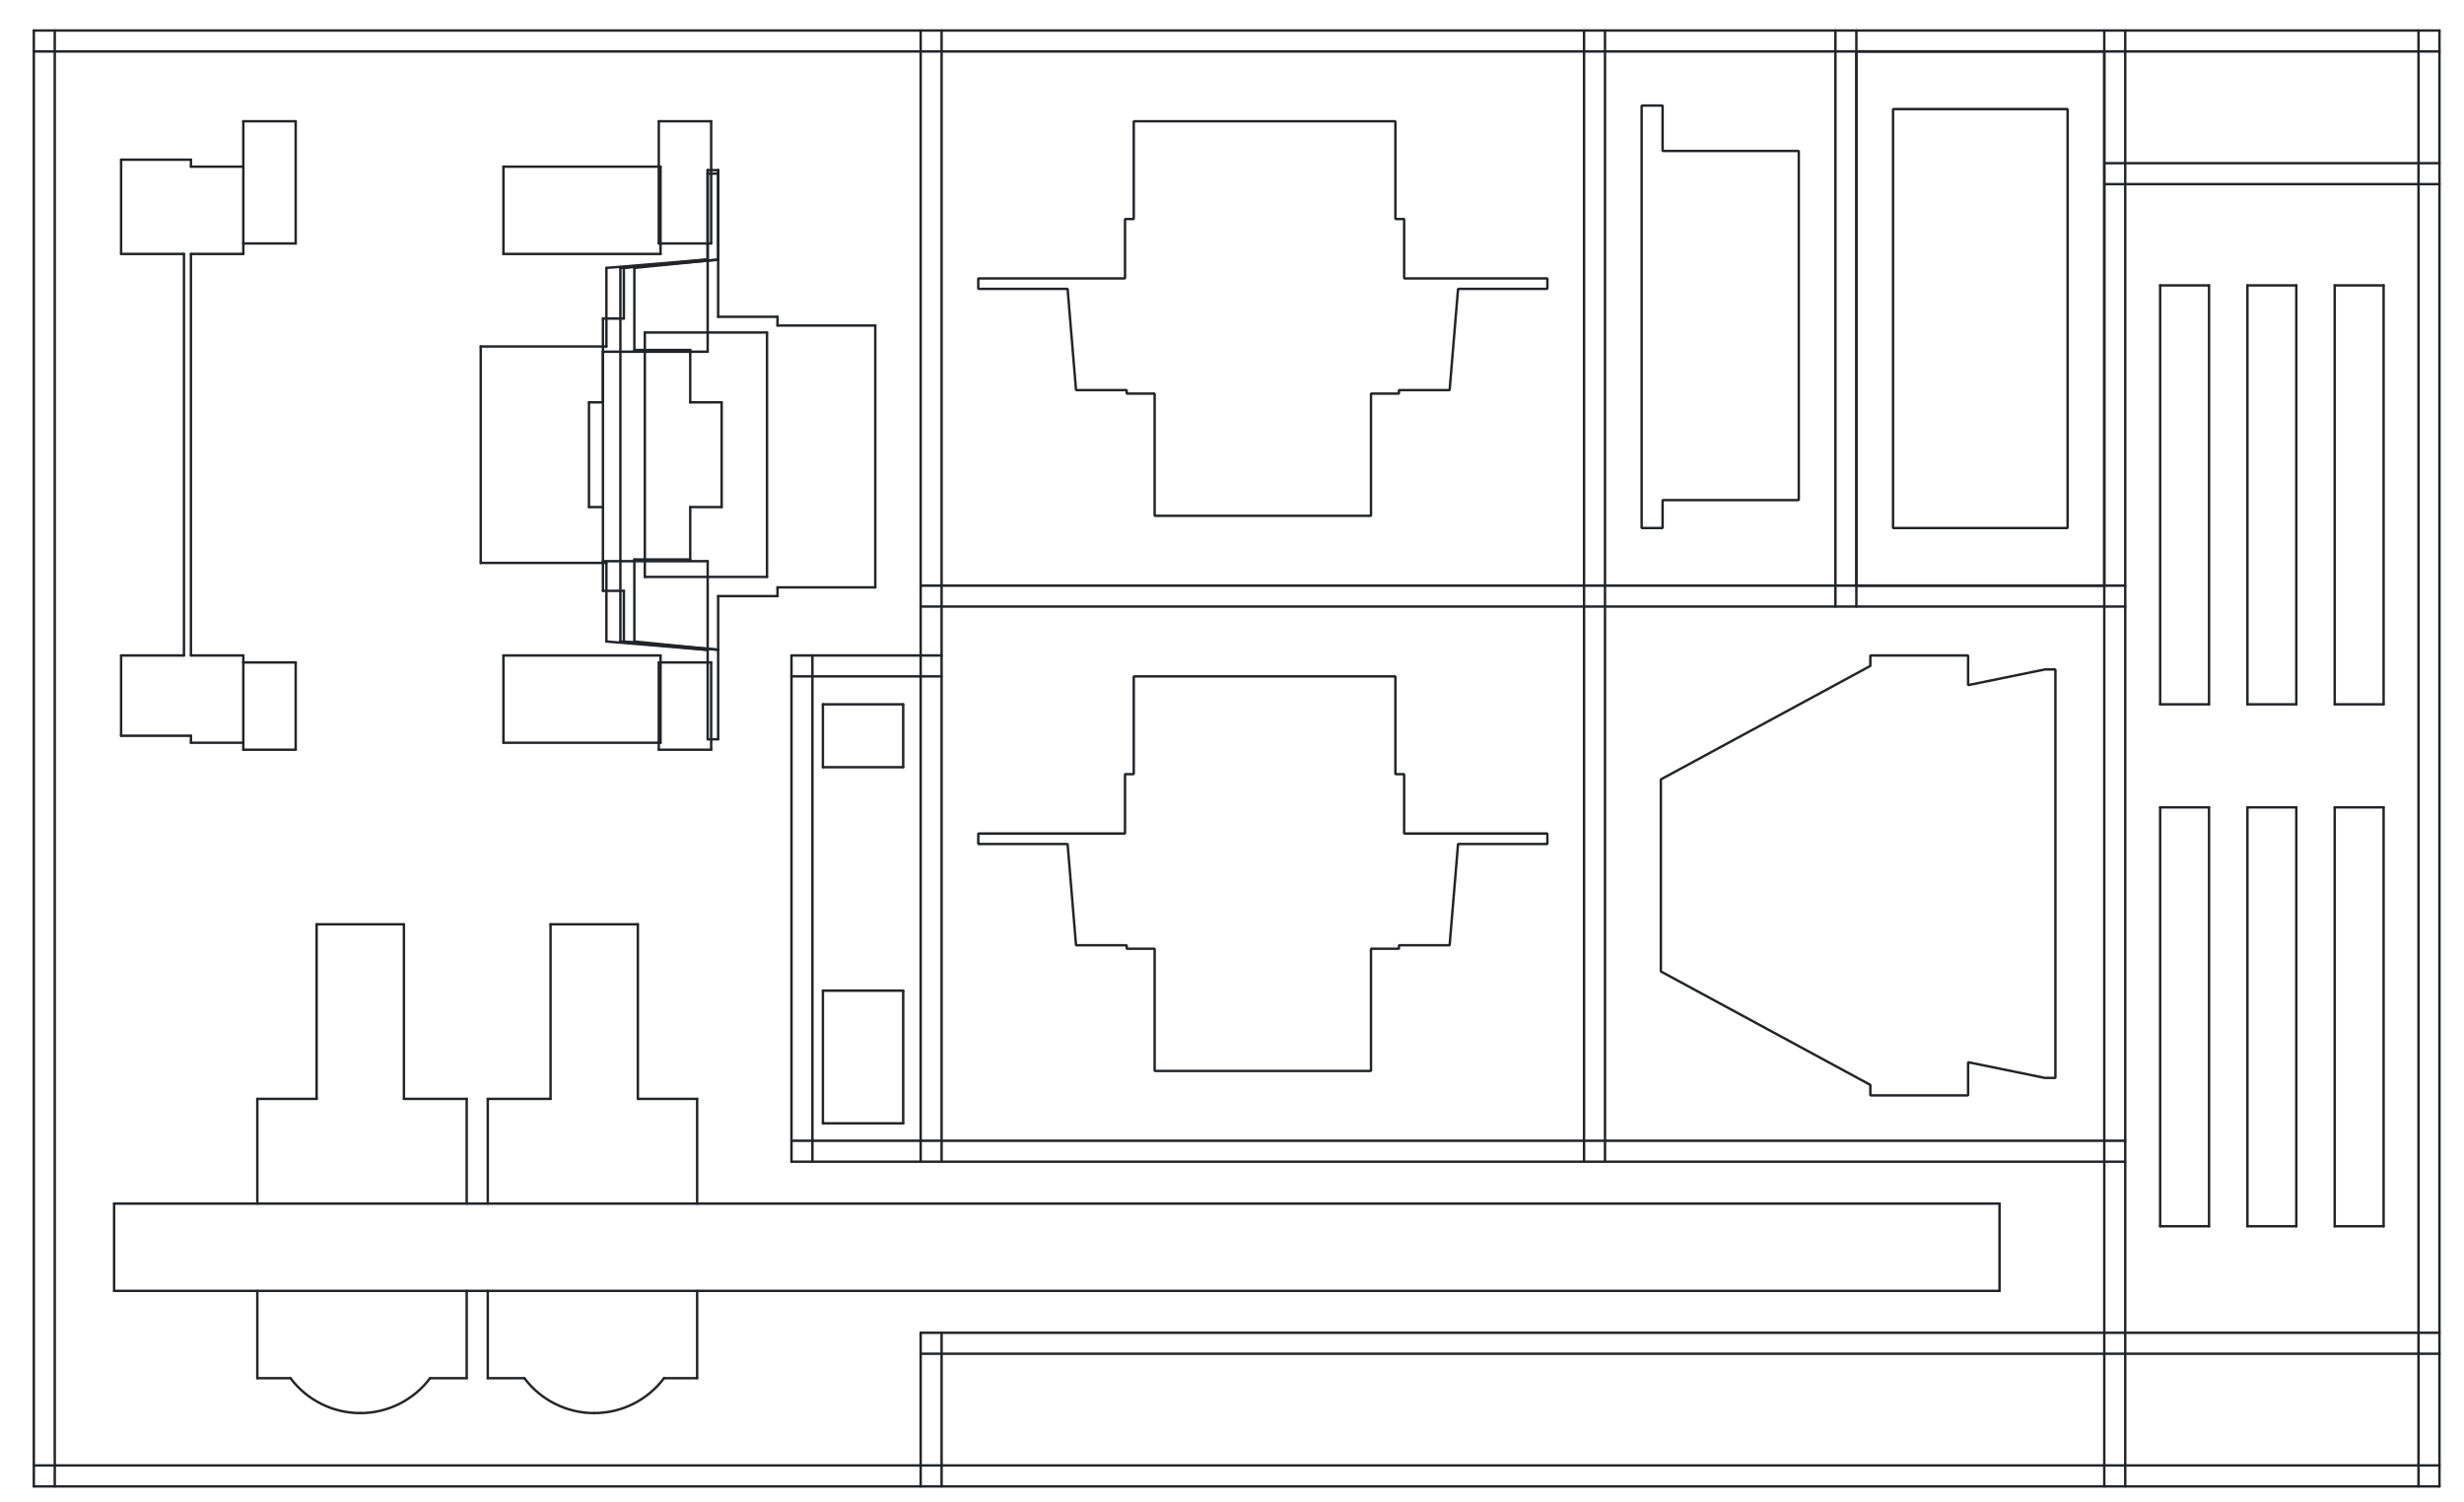 <?xml version="1.0" encoding="UTF-8"?>
<svg id="Layer_1" xmlns="http://www.w3.org/2000/svg" baseProfile="tiny" version="1.2" xmlns:cc="http://creativecommons.org/ns#" xmlns:dc="http://purl.org/dc/elements/1.1/" xmlns:freecad="https://www.freecad.org/wiki/index.php?title=Svg_Namespace" xmlns:inkscape="http://www.inkscape.org/namespaces/inkscape" xmlns:rdf="http://www.w3.org/1999/02/22-rdf-syntax-ns#" xmlns:sodipodi="http://sodipodi.sourceforge.net/DTD/sodipodi-0.dtd" xmlns:svg="http://www.w3.org/2000/svg" viewBox="0 0 2000.45 1219.4">
  <!-- Generator: Adobe Illustrator 29.4.0, SVG Export Plug-In . SVG Version: 2.1.0 Build 152)  -->
  <defs>
    <style>
      .st0 {
        fill: none;
        stroke: #212529;
        stroke-linecap: round;
        stroke-linejoin: bevel;
        stroke-width: 1.98px;
      }
    </style>
  </defs>
  <g id="Page" inkscape:groupmode="layer" inkscape:label="TechDraw">
    <g id="DrawingContent">
      <path class="st0" d="M1725.41,475.47h-977.95" vector-effect="none"/>
      <path class="st0" d="M1725.41,492.48h-977.95" vector-effect="none"/>
      <path class="st0" d="M747.46,24.76v918.43" vector-effect="none"/>
      <path class="st0" d="M764.46,24.76v918.43" vector-effect="none"/>
      <path class="st0" d="M1725.41,926.18H642.58" vector-effect="none"/>
      <path class="st0" d="M1725.41,943.19H642.58" vector-effect="none"/>
      <path class="st0" d="M1286.04,24.76v918.43" vector-effect="none"/>
      <path class="st0" d="M1303.05,24.76v918.43" vector-effect="none"/>
      <path class="st0" d="M1708.4,24.76v1182.05" vector-effect="none"/>
      <path class="st0" d="M1725.41,24.76v1182.05" vector-effect="none"/>
      <path class="st0" d="M1963.52,24.76v1182.05" vector-effect="none"/>
      <path class="st0" d="M1980.53,24.76v1182.05" vector-effect="none"/>
      <path class="st0" d="M1980.53,1189.8H27.46" vector-effect="none"/>
      <path class="st0" d="M1980.53,1206.81H27.46" vector-effect="none"/>
      <path class="st0" d="M1980.53,24.76H27.46" vector-effect="none"/>
      <path class="st0" d="M1980.53,41.77H27.46" vector-effect="none"/>
      <path class="st0" d="M27.46,24.76v1182.05" vector-effect="none"/>
      <path class="st0" d="M44.46,24.76v1182.05" vector-effect="none"/>
      <path class="st0" d="M1935.17,231.69h-39.69" vector-effect="none"/>
      <path class="st0" d="M1935.17,231.69v340.16" vector-effect="none"/>
      <path class="st0" d="M1935.17,571.85h-39.69" vector-effect="none"/>
      <path class="st0" d="M1895.49,231.69v340.16" vector-effect="none"/>
      <path class="st0" d="M1864.31,231.69h-39.69" vector-effect="none"/>
      <path class="st0" d="M1864.31,231.69v340.16" vector-effect="none"/>
      <path class="st0" d="M1864.31,571.85h-39.69" vector-effect="none"/>
      <path class="st0" d="M1824.62,231.69v340.16" vector-effect="none"/>
      <path class="st0" d="M1793.44,231.69h-39.69" vector-effect="none"/>
      <path class="st0" d="M1793.44,231.69v340.16" vector-effect="none"/>
      <path class="st0" d="M1793.44,571.85h-39.69" vector-effect="none"/>
      <path class="st0" d="M1753.76,231.69v340.16" vector-effect="none"/>
      <path class="st0" d="M1935.17,655.47h-39.69" vector-effect="none"/>
      <path class="st0" d="M1935.17,655.47v340.16" vector-effect="none"/>
      <path class="st0" d="M1935.17,995.63h-39.69" vector-effect="none"/>
      <path class="st0" d="M1895.49,655.47v340.16" vector-effect="none"/>
      <path class="st0" d="M1864.31,655.47h-39.69" vector-effect="none"/>
      <path class="st0" d="M1864.31,655.47v340.16" vector-effect="none"/>
      <path class="st0" d="M1864.31,995.63h-39.69" vector-effect="none"/>
      <path class="st0" d="M1824.62,655.47v340.16" vector-effect="none"/>
      <path class="st0" d="M1793.44,655.47h-39.69" vector-effect="none"/>
      <path class="st0" d="M1793.44,655.47v340.16" vector-effect="none"/>
      <path class="st0" d="M1793.44,995.63h-39.69" vector-effect="none"/>
      <path class="st0" d="M1753.76,655.47v340.16" vector-effect="none"/>
      <path class="st0" d="M1490.13,24.76v467.72" vector-effect="none"/>
      <path class="st0" d="M1507.14,24.76v467.72" vector-effect="none"/>
      <path class="st0" d="M1980.53,1082.09H747.46" vector-effect="none"/>
      <path class="st0" d="M1980.53,1099.09H747.46" vector-effect="none"/>
      <path class="st0" d="M747.46,1082.09v124.72" vector-effect="none"/>
      <path class="st0" d="M764.46,1082.09v124.72" vector-effect="none"/>
      <path class="st0" d="M642.58,532.17v411.02" vector-effect="none"/>
      <path class="st0" d="M659.58,532.17v411.02" vector-effect="none"/>
      <path class="st0" d="M764.46,532.17h-121.89" vector-effect="none"/>
      <path class="st0" d="M764.46,549.17h-121.89" vector-effect="none"/>
      <path class="st0" d="M1980.53,132.48h-272.13" vector-effect="none"/>
      <path class="st0" d="M1980.53,149.49h-272.13" vector-effect="none"/>
      <path class="st0" d="M517.85,750.43h-70.87" vector-effect="none"/>
      <path class="st0" d="M517.85,750.43v141.73" vector-effect="none"/>
      <path class="st0" d="M565.99,892.17h-48.14" vector-effect="none"/>
      <path class="st0" d="M565.99,892.17v85.04" vector-effect="none"/>
      <path class="st0" d="M396.01,892.17v85.04" vector-effect="none"/>
      <path class="st0" d="M446.98,892.17h-50.98" vector-effect="none"/>
      <path class="st0" d="M446.98,750.43v141.73" vector-effect="none"/>
      <path class="st0" d="M396.01,1048.07v70.87" vector-effect="none"/>
      <path class="st0" d="M565.99,1048.07v70.87" vector-effect="none"/>
      <path class="st0" d="M565.99,1118.94h-26.88" vector-effect="none"/>
      <path class="st0" d="M482.42,1147.28c22.31,0,43.31-10.5,56.69-28.35" vector-effect="none"/>
      <path class="st0" d="M425.72,1118.94c13.38,17.84,34.39,28.35,56.69,28.35" vector-effect="none"/>
      <path class="st0" d="M425.72,1118.94h-29.72" vector-effect="none"/>
      <path class="st0" d="M534.86,537.83v70.87" vector-effect="none"/>
      <path class="st0" d="M577.38,537.83h-42.52" vector-effect="none"/>
      <path class="st0" d="M577.38,537.83v70.87" vector-effect="none"/>
      <path class="st0" d="M577.38,608.7h-42.52" vector-effect="none"/>
      <path class="st0" d="M534.86,98.46v99.21" vector-effect="none"/>
      <path class="st0" d="M577.38,98.46h-42.52" vector-effect="none"/>
      <path class="st0" d="M577.38,98.46v99.21" vector-effect="none"/>
      <path class="st0" d="M577.38,197.68h-42.52" vector-effect="none"/>
      <path class="st0" d="M536.28,532.17v70.87" vector-effect="none"/>
      <path class="st0" d="M536.28,603.03h-127.56" vector-effect="none"/>
      <path class="st0" d="M408.72,532.17v70.87" vector-effect="none"/>
      <path class="st0" d="M536.28,532.17h-127.56" vector-effect="none"/>
      <path class="st0" d="M408.72,135.31v70.87" vector-effect="none"/>
      <path class="st0" d="M536.28,135.31h-127.56" vector-effect="none"/>
      <path class="st0" d="M536.28,135.31v70.87" vector-effect="none"/>
      <path class="st0" d="M536.28,206.18h-127.56" vector-effect="none"/>
      <path class="st0" d="M390.29,457.05h102.05" vector-effect="none"/>
      <path class="st0" d="M390.29,457.05v-175.75" vector-effect="none"/>
      <path class="st0" d="M492.34,281.3h-102.05" vector-effect="none"/>
      <path class="st0" d="M492.34,217.52v63.78" vector-effect="none"/>
      <path class="st0" d="M574.54,210.67l-82.2,6.85" vector-effect="none"/>
      <path class="st0" d="M583.05,138.15h-8.5" vector-effect="none"/>
      <path class="st0" d="M583.05,210.91l-79.37,6.61" vector-effect="none"/>
      <path class="st0" d="M503.68,217.52v303.31" vector-effect="none"/>
      <path class="st0" d="M583.05,527.44l-79.37-6.61" vector-effect="none"/>
      <path class="st0" d="M583.05,600.2h-8.5" vector-effect="none"/>
      <path class="st0" d="M574.54,527.68l-82.2-6.85" vector-effect="none"/>
      <path class="st0" d="M492.34,457.05v63.78" vector-effect="none"/>
      <path class="st0" d="M523.52,468.39h99.21" vector-effect="none"/>
      <path class="st0" d="M523.52,468.39v-198.43" vector-effect="none"/>
      <path class="st0" d="M622.73,269.96h-99.21" vector-effect="none"/>
      <path class="st0" d="M622.73,468.39v-198.43" vector-effect="none"/>
      <path class="st0" d="M583.05,483.97h48.19" vector-effect="none"/>
      <path class="st0" d="M583.05,483.97v116.23" vector-effect="none"/>
      <path class="st0" d="M574.54,455.62v144.58" vector-effect="none"/>
      <path class="st0" d="M489.5,455.62h85.04" vector-effect="none"/>
      <path class="st0" d="M489.5,285.56h85.04" vector-effect="none"/>
      <path class="st0" d="M583.05,140.98h-8.5" vector-effect="none"/>
      <path class="st0" d="M583.05,257.21h48.19" vector-effect="none"/>
      <path class="st0" d="M631.24,257.21v7.09" vector-effect="none"/>
      <path class="st0" d="M631.24,264.3h79.37" vector-effect="none"/>
      <path class="st0" d="M710.61,264.3v212.58" vector-effect="none"/>
      <path class="st0" d="M631.24,476.88h79.37" vector-effect="none"/>
      <path class="st0" d="M631.24,476.88v7.09" vector-effect="none"/>
      <path class="st0" d="M515.02,454.21h45.35" vector-effect="none"/>
      <path class="st0" d="M515.02,454.21v66.61" vector-effect="none"/>
      <path class="st0" d="M583.05,527.63l-68.03-6.8" vector-effect="none"/>
      <path class="st0" d="M574.54,527.63l-68.03-6.8" vector-effect="none"/>
      <path class="st0" d="M506.51,479.72v41.1" vector-effect="none"/>
      <path class="st0" d="M489.5,479.72h17.01" vector-effect="none"/>
      <path class="st0" d="M478.17,411.69h11.34" vector-effect="none"/>
      <path class="st0" d="M478.17,411.69v-85.04" vector-effect="none"/>
      <path class="st0" d="M489.5,326.65h-11.34" vector-effect="none"/>
      <path class="st0" d="M489.5,326.65v-68.03" vector-effect="none"/>
      <path class="st0" d="M506.51,258.62h-17.01" vector-effect="none"/>
      <path class="st0" d="M506.51,217.52v41.1" vector-effect="none"/>
      <path class="st0" d="M574.54,210.72l-68.03,6.8" vector-effect="none"/>
      <path class="st0" d="M574.54,138.15v72.57" vector-effect="none"/>
      <path class="st0" d="M583.05,138.15v72.57" vector-effect="none"/>
      <path class="st0" d="M583.05,210.72l-68.03,6.8" vector-effect="none"/>
      <path class="st0" d="M515.02,217.52v66.61" vector-effect="none"/>
      <path class="st0" d="M560.37,284.13h-45.35" vector-effect="none"/>
      <path class="st0" d="M560.37,326.65v-42.52" vector-effect="none"/>
      <path class="st0" d="M585.88,326.65h-25.51" vector-effect="none"/>
      <path class="st0" d="M585.88,411.69v-85.04" vector-effect="none"/>
      <path class="st0" d="M560.37,411.69h25.51" vector-effect="none"/>
      <path class="st0" d="M560.37,454.21v-42.52" vector-effect="none"/>
      <polygon class="st0" points="1460.37 122.56 1460.37 406.03 1349.82 406.03 1349.82 428.71 1332.81 428.71 1332.81 85.71 1349.82 85.71 1349.82 122.56 1460.37 122.56"/>
      <rect class="st0" x="1536.91" y="88.55" width="141.73" height="340.16"/>
      <polygon class="st0" points="1256.28 676.74 1256.28 685.24 1183.76 685.24 1176.91 767.45 1135.77 767.45 1135.77 770.28 1113.08 770.28 1113.08 869.49 937.43 869.49 937.43 770.28 914.74 770.28 914.74 767.45 873.6 767.45 866.75 685.24 794.23 685.24 794.23 676.74 913.37 676.74 913.37 628.55 920.46 628.55 920.46 549.18 1132.89 549.18 1132.89 628.55 1139.98 628.55 1139.98 676.74 1256.28 676.74"/>
      <polygon class="st0" points="1256.28 226.03 1256.28 234.53 1183.76 234.53 1176.91 316.74 1135.77 316.74 1135.77 319.57 1113.08 319.57 1113.08 418.78 937.43 418.78 937.43 319.57 914.74 319.57 914.74 316.74 873.6 316.74 866.75 234.53 794.23 234.53 794.23 226.03 913.37 226.03 913.37 177.84 920.46 177.84 920.46 98.47 1132.89 98.47 1132.89 177.84 1139.98 177.84 1139.98 226.03 1256.28 226.03"/>
      <path class="st0" d="M668.09,622.87v-51.02" vector-effect="none"/>
      <path class="st0" d="M668.09,571.85h65.2" vector-effect="none"/>
      <path class="st0" d="M733.28,622.87v-51.02" vector-effect="none"/>
      <path class="st0" d="M668.09,622.87h65.2" vector-effect="none"/>
      <path class="st0" d="M733.28,912.01v-107.72" vector-effect="none"/>
      <path class="st0" d="M668.09,912.01h65.2" vector-effect="none"/>
      <path class="st0" d="M668.09,912.01v-107.72" vector-effect="none"/>
      <path class="st0" d="M668.09,804.29h65.2" vector-effect="none"/>
      <polygon class="st0" points="1668.72 543.51 1668.72 875.16 1660.22 875.16 1597.85 862.41 1597.85 889.34 1518.48 889.34 1518.48 880.83 1348.4 788.71 1348.4 632.8 1518.48 540.67 1518.48 532.17 1597.85 532.17 1597.85 556.26 1660.22 543.51 1668.72 543.51"/>
      <path class="st0" d="M257.06,892.17h-48.14" vector-effect="none"/>
      <path class="st0" d="M257.06,892.17v-141.73" vector-effect="none"/>
      <path class="st0" d="M327.93,750.43h-70.87" vector-effect="none"/>
      <path class="st0" d="M327.93,892.17v-141.73" vector-effect="none"/>
      <path class="st0" d="M378.9,892.17h-50.98" vector-effect="none"/>
      <path class="st0" d="M378.9,892.17v85.04" vector-effect="none"/>
      <path class="st0" d="M208.92,892.17v85.04" vector-effect="none"/>
      <path class="st0" d="M208.92,1048.07v70.87" vector-effect="none"/>
      <path class="st0" d="M378.9,1048.07v70.87" vector-effect="none"/>
      <path class="st0" d="M378.9,1118.94h-29.72" vector-effect="none"/>
      <path class="st0" d="M349.19,1118.94c-13.38,17.84-34.39,28.35-56.69,28.35" vector-effect="none"/>
      <path class="st0" d="M292.5,1147.28c-22.31,0-43.31-10.5-56.69-28.35" vector-effect="none"/>
      <path class="st0" d="M235.8,1118.94h-26.88" vector-effect="none"/>
      <path class="st0" d="M240.06,197.68v-99.21" vector-effect="none"/>
      <path class="st0" d="M240.06,197.68h-42.52" vector-effect="none"/>
      <path class="st0" d="M240.06,98.46h-42.52" vector-effect="none"/>
      <path class="st0" d="M240.06,608.7v-70.87" vector-effect="none"/>
      <path class="st0" d="M240.06,608.7h-42.52" vector-effect="none"/>
      <path class="st0" d="M240.06,537.83h-42.52" vector-effect="none"/>
      <path class="st0" d="M155.02,597.36v5.67" vector-effect="none"/>
      <path class="st0" d="M155.02,597.36h-56.69" vector-effect="none"/>
      <path class="st0" d="M98.32,597.36v-65.2" vector-effect="none"/>
      <path class="st0" d="M149.35,532.17h-51.02" vector-effect="none"/>
      <path class="st0" d="M149.35,206.18v325.98" vector-effect="none"/>
      <path class="st0" d="M149.35,206.18h-51.02" vector-effect="none"/>
      <path class="st0" d="M98.32,206.18v-76.54" vector-effect="none"/>
      <path class="st0" d="M155.02,129.65h-56.69" vector-effect="none"/>
      <path class="st0" d="M155.02,135.31v-5.67" vector-effect="none"/>
      <path class="st0" d="M197.54,135.31h-42.52" vector-effect="none"/>
      <path class="st0" d="M197.54,206.18h-42.52" vector-effect="none"/>
      <path class="st0" d="M155.02,206.18v325.98" vector-effect="none"/>
      <path class="st0" d="M197.54,532.17h-42.52" vector-effect="none"/>
      <path class="st0" d="M197.54,603.03h-42.52" vector-effect="none"/>
      <path class="st0" d="M1623.36,977.2H92.65" vector-effect="none"/>
      <path class="st0" d="M1623.36,977.2v70.87" vector-effect="none"/>
      <path class="st0" d="M1623.36,1048.07H92.65" vector-effect="none"/>
      <path class="st0" d="M92.65,977.2v70.87" vector-effect="none"/>
      <path class="st0" d="M574.54,138.15v2.83" vector-effect="none"/>
      <path class="st0" d="M574.54,140.98v69.68" vector-effect="none"/>
      <path class="st0" d="M574.54,210.67v74.89" vector-effect="none"/>
      <path class="st0" d="M583.05,138.15v2.83" vector-effect="none"/>
      <path class="st0" d="M583.05,140.98v69.92" vector-effect="none"/>
      <path class="st0" d="M583.05,210.91v46.31" vector-effect="none"/>
      <path class="st0" d="M489.5,285.56v126.13" vector-effect="none"/>
      <path class="st0" d="M489.5,411.69v43.93" vector-effect="none"/>
      <path class="st0" d="M489.5,479.72v-24.11" vector-effect="none"/>
      <path class="st0" d="M197.54,197.68v-62.36" vector-effect="none"/>
      <path class="st0" d="M197.54,135.31v-36.85" vector-effect="none"/>
      <path class="st0" d="M197.54,197.68v8.5" vector-effect="none"/>
      <path class="st0" d="M197.54,608.7v-5.67" vector-effect="none"/>
      <path class="st0" d="M197.54,603.03v-65.2" vector-effect="none"/>
      <path class="st0" d="M197.54,532.17v5.67" vector-effect="none"/>
      <rect class="st0" x="1507.14" y="41.77" width="201.26" height="433.7"/>
    </g>
  </g>
</svg>